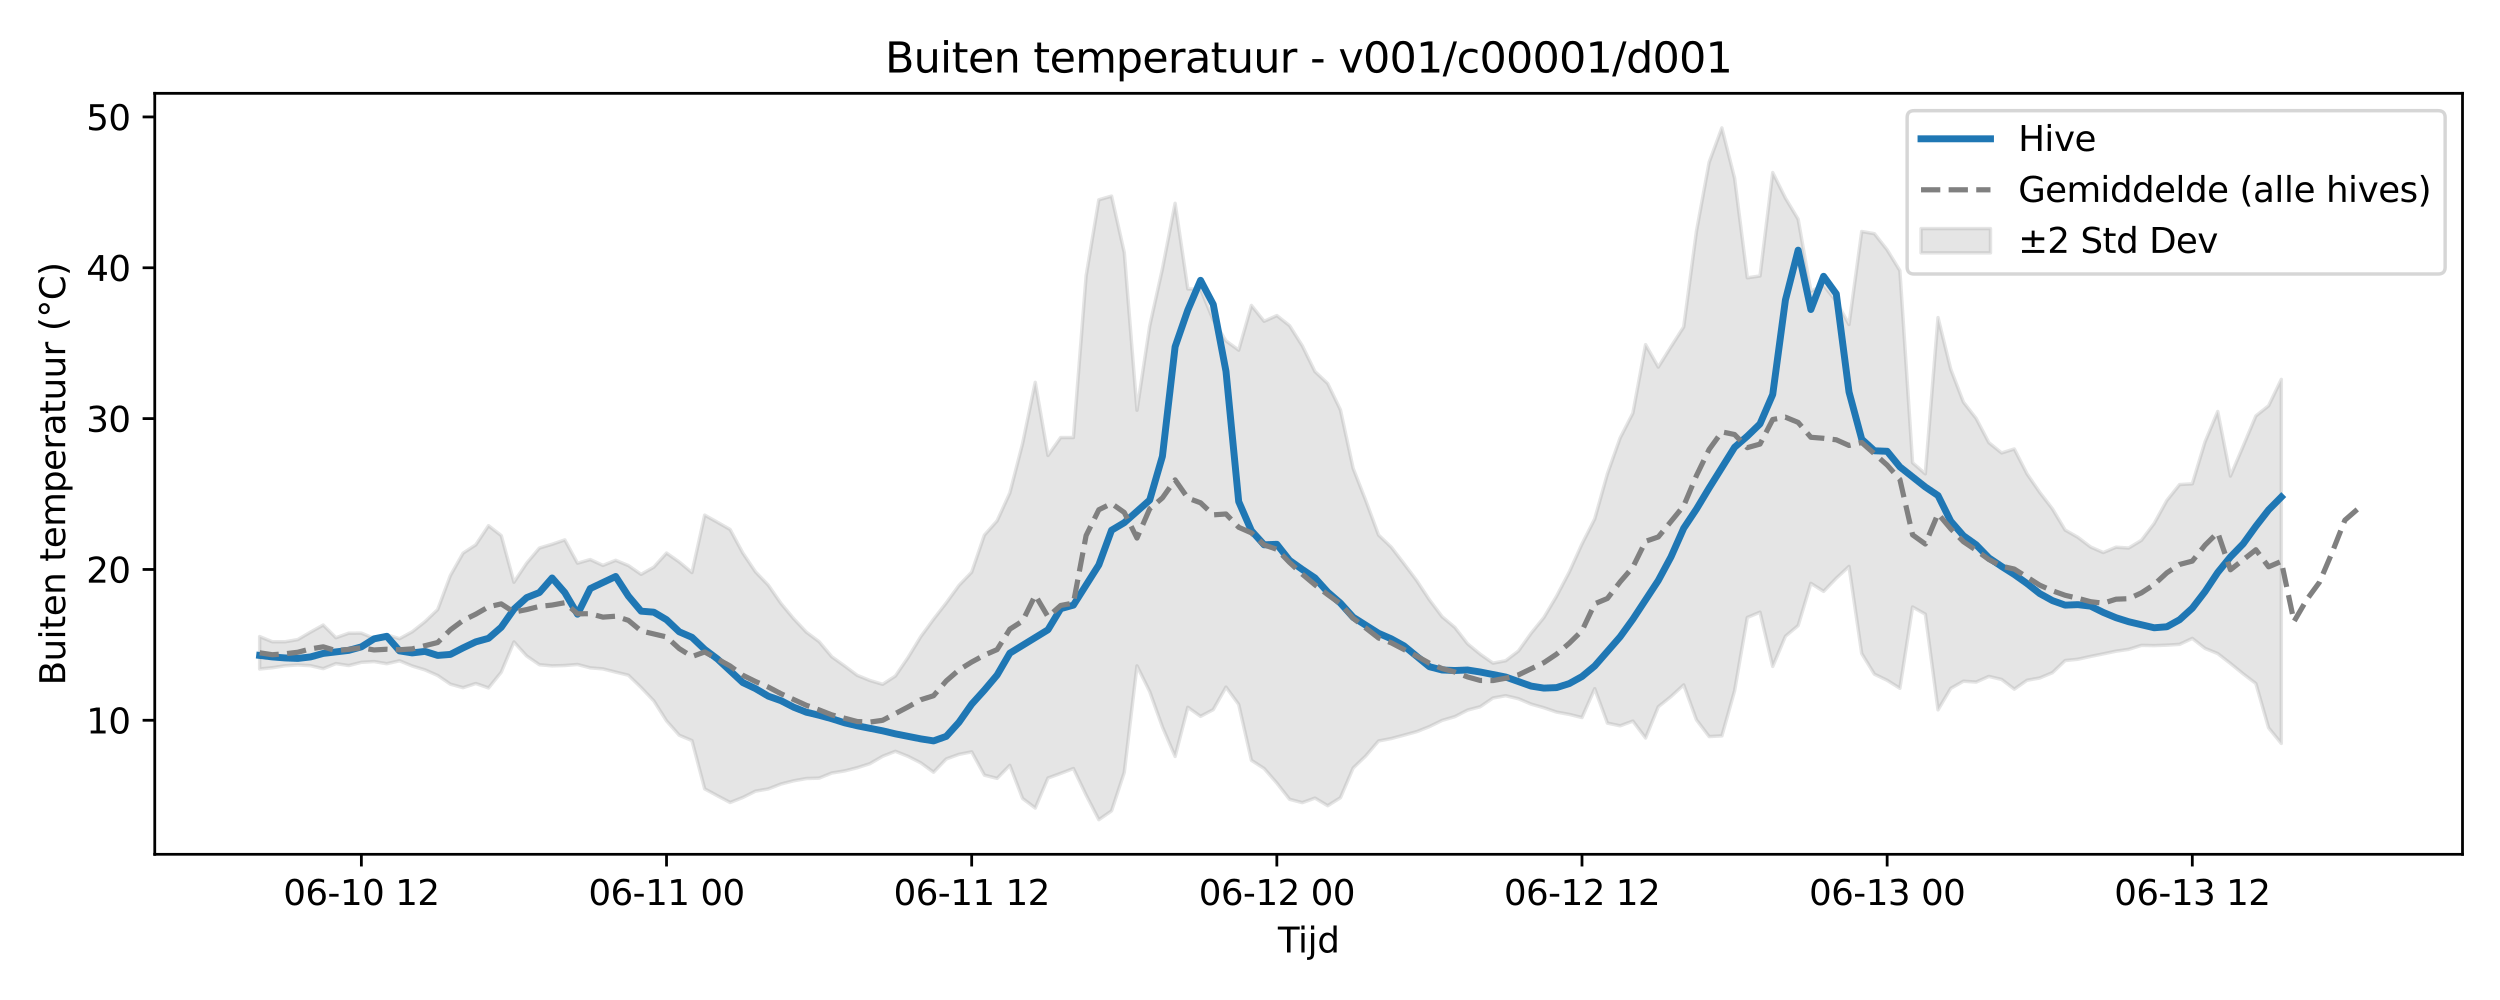 <?xml version="1.0" encoding="utf-8" standalone="no"?>
<!DOCTYPE svg PUBLIC "-//W3C//DTD SVG 1.1//EN"
  "http://www.w3.org/Graphics/SVG/1.1/DTD/svg11.dtd">
<svg xmlns:xlink="http://www.w3.org/1999/xlink" width="720pt" height="288pt" viewBox="0 0 720 288" xmlns="http://www.w3.org/2000/svg" version="1.1">
 <defs>
  <style type="text/css">*{stroke-linejoin: round; stroke-linecap: butt}</style>
 </defs>
 <g id="figure_1">
  <g id="patch_1">
   <path d="M 0 288 
L 720 288 
L 720 0 
L 0 0 
z
" style="fill: #ffffff"/>
  </g>
  <g id="axes_1">
   <g id="patch_2">
    <path d="M 44.57 246.04 
L 709.2 246.04 
L 709.2 26.88 
L 44.57 26.88 
z
" style="fill: #ffffff"/>
   </g>
   <g id="FillBetweenPolyCollection_1">
    <defs>
     <path id="m060ffa153e" d="M 74.78 -104.672 
L 74.78 -95.328 
L 78.442 -95.696 
L 82.104 -96.257 
L 85.766 -96.495 
L 89.428 -96.282 
L 93.09 -95.427 
L 96.752 -96.892 
L 100.414 -96.316 
L 104.075 -97.25 
L 107.737 -97.47 
L 111.399 -96.853 
L 115.061 -97.694 
L 118.723 -96.187 
L 122.385 -95.072 
L 126.047 -93.462 
L 129.709 -90.958 
L 133.37 -89.949 
L 137.032 -91.154 
L 140.694 -89.869 
L 144.356 -94.401 
L 148.018 -103.109 
L 151.68 -99.07 
L 155.342 -96.556 
L 159.004 -96.231 
L 162.665 -96.331 
L 166.327 -96.628 
L 169.989 -95.661 
L 173.651 -95.36 
L 177.313 -94.433 
L 180.975 -93.543 
L 184.637 -89.996 
L 188.299 -86.143 
L 191.96 -80.385 
L 195.622 -76.254 
L 199.284 -74.71 
L 202.946 -60.814 
L 206.608 -58.823 
L 210.27 -56.883 
L 213.932 -58.323 
L 217.594 -60.149 
L 221.255 -60.784 
L 224.917 -62.199 
L 228.579 -63.129 
L 232.241 -63.784 
L 235.903 -63.898 
L 239.565 -65.375 
L 243.227 -65.968 
L 246.888 -66.894 
L 250.55 -68.068 
L 254.212 -70.197 
L 257.874 -71.622 
L 261.536 -70.164 
L 265.198 -68.289 
L 268.86 -65.602 
L 272.522 -69.421 
L 276.183 -70.739 
L 279.845 -71.454 
L 283.507 -64.761 
L 287.169 -63.829 
L 290.831 -67.584 
L 294.493 -58.056 
L 298.155 -55.281 
L 301.817 -63.93 
L 305.478 -65.26 
L 309.14 -66.664 
L 312.802 -59.013 
L 316.464 -51.922 
L 320.126 -54.465 
L 323.788 -65.541 
L 327.45 -96.231 
L 331.112 -88.839 
L 334.773 -78.641 
L 338.435 -70.14 
L 342.097 -84.299 
L 345.759 -81.687 
L 349.421 -83.626 
L 353.083 -90.113 
L 356.745 -85.124 
L 360.407 -69.029 
L 364.068 -66.674 
L 367.73 -62.468 
L 371.392 -57.801 
L 375.054 -56.84 
L 378.716 -58.148 
L 382.378 -55.948 
L 386.04 -58.261 
L 389.702 -66.792 
L 393.363 -70.307 
L 397.025 -74.598 
L 400.687 -75.301 
L 404.349 -76.281 
L 408.011 -77.283 
L 411.673 -78.736 
L 415.335 -80.523 
L 418.997 -81.604 
L 422.658 -83.49 
L 426.32 -84.466 
L 429.982 -86.978 
L 433.644 -87.63 
L 437.306 -86.762 
L 440.968 -85.209 
L 444.63 -84.173 
L 448.292 -82.922 
L 451.953 -82.252 
L 455.615 -81.344 
L 459.277 -89.662 
L 462.939 -79.734 
L 466.601 -78.971 
L 470.263 -80.323 
L 473.925 -75.457 
L 477.587 -84.444 
L 481.248 -87.386 
L 484.91 -90.751 
L 488.572 -80.699 
L 492.234 -75.867 
L 495.896 -76.07 
L 499.558 -89.037 
L 503.22 -110.158 
L 506.882 -111.689 
L 510.543 -96.06 
L 514.205 -104.755 
L 517.867 -107.838 
L 521.529 -119.995 
L 525.191 -117.679 
L 528.853 -121.475 
L 532.515 -124.874 
L 536.176 -99.775 
L 539.838 -93.83 
L 543.5 -92.074 
L 547.162 -89.767 
L 550.824 -113.19 
L 554.486 -111.124 
L 558.148 -83.559 
L 561.81 -89.739 
L 565.471 -91.808 
L 569.133 -91.563 
L 572.795 -93.19 
L 576.457 -92.32 
L 580.119 -89.521 
L 583.781 -92.086 
L 587.443 -92.736 
L 591.105 -94.273 
L 594.766 -97.763 
L 598.428 -98.133 
L 602.09 -98.949 
L 605.752 -99.689 
L 609.414 -100.456 
L 613.076 -100.99 
L 616.738 -102.134 
L 620.4 -102.064 
L 624.061 -102.194 
L 627.723 -102.427 
L 631.385 -104.141 
L 635.047 -101.266 
L 638.709 -99.769 
L 642.371 -96.916 
L 646.033 -93.936 
L 649.695 -91.131 
L 653.356 -78.378 
L 657.018 -73.893 
L 657.018 -178.741 
L 657.018 -178.741 
L 653.356 -171.144 
L 649.695 -168.213 
L 646.033 -159.52 
L 642.371 -150.892 
L 638.709 -169.494 
L 635.047 -160.733 
L 631.385 -148.663 
L 627.723 -148.449 
L 624.061 -143.883 
L 620.4 -137.249 
L 616.738 -132.4 
L 613.076 -130.172 
L 609.414 -130.41 
L 605.752 -128.867 
L 602.09 -130.476 
L 598.428 -133.257 
L 594.766 -135.344 
L 591.105 -141.441 
L 587.443 -146.205 
L 583.781 -151.529 
L 580.119 -158.697 
L 576.457 -157.563 
L 572.795 -160.521 
L 569.133 -167.484 
L 565.471 -172.184 
L 561.81 -181.679 
L 558.148 -196.539 
L 554.486 -151.531 
L 550.824 -154.736 
L 547.162 -210.073 
L 543.5 -216.041 
L 539.838 -220.697 
L 536.176 -221.33 
L 532.515 -194.535 
L 528.853 -201.202 
L 525.191 -205.867 
L 521.529 -204.131 
L 517.867 -224.852 
L 514.205 -230.954 
L 510.543 -238.305 
L 506.882 -208.527 
L 503.22 -207.989 
L 499.558 -236.681 
L 495.896 -251.158 
L 492.234 -241.267 
L 488.572 -221.334 
L 484.91 -193.864 
L 481.248 -188.148 
L 477.587 -182.278 
L 473.925 -188.741 
L 470.263 -169.002 
L 466.601 -161.872 
L 462.939 -151.553 
L 459.277 -138.549 
L 455.615 -131.346 
L 451.953 -123.26 
L 448.292 -116.301 
L 444.63 -110.148 
L 440.968 -105.636 
L 437.306 -100.504 
L 433.644 -97.713 
L 429.982 -97.02 
L 426.32 -99.581 
L 422.658 -102.598 
L 418.997 -107.318 
L 415.335 -110.385 
L 411.673 -115.254 
L 408.011 -120.803 
L 404.349 -125.673 
L 400.687 -130.417 
L 397.025 -133.913 
L 393.363 -143.789 
L 389.702 -153.117 
L 386.04 -169.975 
L 382.378 -177.549 
L 378.716 -180.979 
L 375.054 -188.43 
L 371.392 -194.213 
L 367.73 -197.118 
L 364.068 -195.476 
L 360.407 -200.031 
L 356.745 -187.162 
L 353.083 -189.827 
L 349.421 -195.818 
L 345.759 -204.708 
L 342.097 -204.785 
L 338.435 -229.442 
L 334.773 -210.567 
L 331.112 -194.1 
L 327.45 -169.846 
L 323.788 -215.282 
L 320.126 -231.523 
L 316.464 -230.459 
L 312.802 -208.537 
L 309.14 -161.991 
L 305.478 -161.986 
L 301.817 -156.824 
L 298.155 -177.892 
L 294.493 -160.212 
L 290.831 -146.026 
L 287.169 -138.009 
L 283.507 -133.891 
L 279.845 -123.219 
L 276.183 -119.403 
L 272.522 -114.371 
L 268.86 -109.66 
L 265.198 -104.663 
L 261.536 -98.671 
L 257.874 -93.304 
L 254.212 -90.922 
L 250.55 -92.017 
L 246.888 -93.502 
L 243.227 -96.227 
L 239.565 -98.848 
L 235.903 -103.2 
L 232.241 -105.941 
L 228.579 -109.823 
L 224.917 -114.221 
L 221.255 -119.497 
L 217.594 -123.291 
L 213.932 -128.737 
L 210.27 -135.514 
L 206.608 -137.608 
L 202.946 -139.651 
L 199.284 -123.106 
L 195.622 -126.155 
L 191.96 -128.727 
L 188.299 -124.665 
L 184.637 -122.591 
L 180.975 -125.125 
L 177.313 -126.635 
L 173.651 -125.17 
L 169.989 -126.854 
L 166.327 -125.805 
L 162.665 -132.514 
L 159.004 -131.256 
L 155.342 -130.159 
L 151.68 -125.811 
L 148.018 -120.324 
L 144.356 -133.762 
L 140.694 -136.598 
L 137.032 -131.093 
L 133.37 -128.699 
L 129.709 -122.249 
L 126.047 -112.45 
L 122.385 -108.951 
L 118.723 -106.056 
L 115.061 -104.054 
L 111.399 -105.184 
L 107.737 -104.153 
L 104.075 -105.655 
L 100.414 -105.638 
L 96.752 -104.338 
L 93.09 -107.996 
L 89.428 -105.962 
L 85.766 -103.804 
L 82.104 -103.173 
L 78.442 -103.175 
L 74.78 -104.672 
z
" style="stroke: #808080; stroke-opacity: 0.2"/>
    </defs>
    <g clip-path="url(#p8c6de19ea1)">
     <use xlink:href="#m060ffa153e" x="0" y="288" style="fill: #808080; fill-opacity: 0.2; stroke: #808080; stroke-opacity: 0.2"/>
    </g>
   </g>
   <g id="matplotlib.axis_1">
    <g id="xtick_1">
     <g id="line2d_1">
      <defs>
       <path id="m9ddf16965b" d="M 0 0 
L 0 3.5 
" style="stroke: #000000; stroke-width: 0.8"/>
      </defs>
      <g>
       <use xlink:href="#m9ddf16965b" x="104.075" y="246.04" style="stroke: #000000; stroke-width: 0.8"/>
      </g>
     </g>
     <g id="text_1">
      <!-- 06-10 12 -->
      <g transform="translate(81.595 260.638) scale(0.1 -0.1)">
       <defs>
        <path id="DejaVuSans-30" d="M 2034 4250 
Q 1547 4250 1301 3770 
Q 1056 3291 1056 2328 
Q 1056 1369 1301 889 
Q 1547 409 2034 409 
Q 2525 409 2770 889 
Q 3016 1369 3016 2328 
Q 3016 3291 2770 3770 
Q 2525 4250 2034 4250 
z
M 2034 4750 
Q 2819 4750 3233 4129 
Q 3647 3509 3647 2328 
Q 3647 1150 3233 529 
Q 2819 -91 2034 -91 
Q 1250 -91 836 529 
Q 422 1150 422 2328 
Q 422 3509 836 4129 
Q 1250 4750 2034 4750 
z
" transform="scale(0.016)"/>
        <path id="DejaVuSans-36" d="M 2113 2584 
Q 1688 2584 1439 2293 
Q 1191 2003 1191 1497 
Q 1191 994 1439 701 
Q 1688 409 2113 409 
Q 2538 409 2786 701 
Q 3034 994 3034 1497 
Q 3034 2003 2786 2293 
Q 2538 2584 2113 2584 
z
M 3366 4563 
L 3366 3988 
Q 3128 4100 2886 4159 
Q 2644 4219 2406 4219 
Q 1781 4219 1451 3797 
Q 1122 3375 1075 2522 
Q 1259 2794 1537 2939 
Q 1816 3084 2150 3084 
Q 2853 3084 3261 2657 
Q 3669 2231 3669 1497 
Q 3669 778 3244 343 
Q 2819 -91 2113 -91 
Q 1303 -91 875 529 
Q 447 1150 447 2328 
Q 447 3434 972 4092 
Q 1497 4750 2381 4750 
Q 2619 4750 2861 4703 
Q 3103 4656 3366 4563 
z
" transform="scale(0.016)"/>
        <path id="DejaVuSans-2d" d="M 313 2009 
L 1997 2009 
L 1997 1497 
L 313 1497 
L 313 2009 
z
" transform="scale(0.016)"/>
        <path id="DejaVuSans-31" d="M 794 531 
L 1825 531 
L 1825 4091 
L 703 3866 
L 703 4441 
L 1819 4666 
L 2450 4666 
L 2450 531 
L 3481 531 
L 3481 0 
L 794 0 
L 794 531 
z
" transform="scale(0.016)"/>
        <path id="DejaVuSans-20" transform="scale(0.016)"/>
        <path id="DejaVuSans-32" d="M 1228 531 
L 3431 531 
L 3431 0 
L 469 0 
L 469 531 
Q 828 903 1448 1529 
Q 2069 2156 2228 2338 
Q 2531 2678 2651 2914 
Q 2772 3150 2772 3378 
Q 2772 3750 2511 3984 
Q 2250 4219 1831 4219 
Q 1534 4219 1204 4116 
Q 875 4013 500 3803 
L 500 4441 
Q 881 4594 1212 4672 
Q 1544 4750 1819 4750 
Q 2544 4750 2975 4387 
Q 3406 4025 3406 3419 
Q 3406 3131 3298 2873 
Q 3191 2616 2906 2266 
Q 2828 2175 2409 1742 
Q 1991 1309 1228 531 
z
" transform="scale(0.016)"/>
       </defs>
       <use xlink:href="#DejaVuSans-30"/>
       <use xlink:href="#DejaVuSans-36" transform="translate(63.623 0)"/>
       <use xlink:href="#DejaVuSans-2d" transform="translate(127.246 0)"/>
       <use xlink:href="#DejaVuSans-31" transform="translate(163.33 0)"/>
       <use xlink:href="#DejaVuSans-30" transform="translate(226.953 0)"/>
       <use xlink:href="#DejaVuSans-20" transform="translate(290.576 0)"/>
       <use xlink:href="#DejaVuSans-31" transform="translate(322.363 0)"/>
       <use xlink:href="#DejaVuSans-32" transform="translate(385.986 0)"/>
      </g>
     </g>
    </g>
    <g id="xtick_2">
     <g id="line2d_2">
      <g>
       <use xlink:href="#m9ddf16965b" x="191.96" y="246.04" style="stroke: #000000; stroke-width: 0.8"/>
      </g>
     </g>
     <g id="text_2">
      <!-- 06-11 00 -->
      <g transform="translate(169.48 260.638) scale(0.1 -0.1)">
       <use xlink:href="#DejaVuSans-30"/>
       <use xlink:href="#DejaVuSans-36" transform="translate(63.623 0)"/>
       <use xlink:href="#DejaVuSans-2d" transform="translate(127.246 0)"/>
       <use xlink:href="#DejaVuSans-31" transform="translate(163.33 0)"/>
       <use xlink:href="#DejaVuSans-31" transform="translate(226.953 0)"/>
       <use xlink:href="#DejaVuSans-20" transform="translate(290.576 0)"/>
       <use xlink:href="#DejaVuSans-30" transform="translate(322.363 0)"/>
       <use xlink:href="#DejaVuSans-30" transform="translate(385.986 0)"/>
      </g>
     </g>
    </g>
    <g id="xtick_3">
     <g id="line2d_3">
      <g>
       <use xlink:href="#m9ddf16965b" x="279.845" y="246.04" style="stroke: #000000; stroke-width: 0.8"/>
      </g>
     </g>
     <g id="text_3">
      <!-- 06-11 12 -->
      <g transform="translate(257.365 260.638) scale(0.1 -0.1)">
       <use xlink:href="#DejaVuSans-30"/>
       <use xlink:href="#DejaVuSans-36" transform="translate(63.623 0)"/>
       <use xlink:href="#DejaVuSans-2d" transform="translate(127.246 0)"/>
       <use xlink:href="#DejaVuSans-31" transform="translate(163.33 0)"/>
       <use xlink:href="#DejaVuSans-31" transform="translate(226.953 0)"/>
       <use xlink:href="#DejaVuSans-20" transform="translate(290.576 0)"/>
       <use xlink:href="#DejaVuSans-31" transform="translate(322.363 0)"/>
       <use xlink:href="#DejaVuSans-32" transform="translate(385.986 0)"/>
      </g>
     </g>
    </g>
    <g id="xtick_4">
     <g id="line2d_4">
      <g>
       <use xlink:href="#m9ddf16965b" x="367.73" y="246.04" style="stroke: #000000; stroke-width: 0.8"/>
      </g>
     </g>
     <g id="text_4">
      <!-- 06-12 00 -->
      <g transform="translate(345.25 260.638) scale(0.1 -0.1)">
       <use xlink:href="#DejaVuSans-30"/>
       <use xlink:href="#DejaVuSans-36" transform="translate(63.623 0)"/>
       <use xlink:href="#DejaVuSans-2d" transform="translate(127.246 0)"/>
       <use xlink:href="#DejaVuSans-31" transform="translate(163.33 0)"/>
       <use xlink:href="#DejaVuSans-32" transform="translate(226.953 0)"/>
       <use xlink:href="#DejaVuSans-20" transform="translate(290.576 0)"/>
       <use xlink:href="#DejaVuSans-30" transform="translate(322.363 0)"/>
       <use xlink:href="#DejaVuSans-30" transform="translate(385.986 0)"/>
      </g>
     </g>
    </g>
    <g id="xtick_5">
     <g id="line2d_5">
      <g>
       <use xlink:href="#m9ddf16965b" x="455.615" y="246.04" style="stroke: #000000; stroke-width: 0.8"/>
      </g>
     </g>
     <g id="text_5">
      <!-- 06-12 12 -->
      <g transform="translate(433.135 260.638) scale(0.1 -0.1)">
       <use xlink:href="#DejaVuSans-30"/>
       <use xlink:href="#DejaVuSans-36" transform="translate(63.623 0)"/>
       <use xlink:href="#DejaVuSans-2d" transform="translate(127.246 0)"/>
       <use xlink:href="#DejaVuSans-31" transform="translate(163.33 0)"/>
       <use xlink:href="#DejaVuSans-32" transform="translate(226.953 0)"/>
       <use xlink:href="#DejaVuSans-20" transform="translate(290.576 0)"/>
       <use xlink:href="#DejaVuSans-31" transform="translate(322.363 0)"/>
       <use xlink:href="#DejaVuSans-32" transform="translate(385.986 0)"/>
      </g>
     </g>
    </g>
    <g id="xtick_6">
     <g id="line2d_6">
      <g>
       <use xlink:href="#m9ddf16965b" x="543.5" y="246.04" style="stroke: #000000; stroke-width: 0.8"/>
      </g>
     </g>
     <g id="text_6">
      <!-- 06-13 00 -->
      <g transform="translate(521.02 260.638) scale(0.1 -0.1)">
       <defs>
        <path id="DejaVuSans-33" d="M 2597 2516 
Q 3050 2419 3304 2112 
Q 3559 1806 3559 1356 
Q 3559 666 3084 287 
Q 2609 -91 1734 -91 
Q 1441 -91 1130 -33 
Q 819 25 488 141 
L 488 750 
Q 750 597 1062 519 
Q 1375 441 1716 441 
Q 2309 441 2620 675 
Q 2931 909 2931 1356 
Q 2931 1769 2642 2001 
Q 2353 2234 1838 2234 
L 1294 2234 
L 1294 2753 
L 1863 2753 
Q 2328 2753 2575 2939 
Q 2822 3125 2822 3475 
Q 2822 3834 2567 4026 
Q 2313 4219 1838 4219 
Q 1578 4219 1281 4162 
Q 984 4106 628 3988 
L 628 4550 
Q 988 4650 1302 4700 
Q 1616 4750 1894 4750 
Q 2613 4750 3031 4423 
Q 3450 4097 3450 3541 
Q 3450 3153 3228 2886 
Q 3006 2619 2597 2516 
z
" transform="scale(0.016)"/>
       </defs>
       <use xlink:href="#DejaVuSans-30"/>
       <use xlink:href="#DejaVuSans-36" transform="translate(63.623 0)"/>
       <use xlink:href="#DejaVuSans-2d" transform="translate(127.246 0)"/>
       <use xlink:href="#DejaVuSans-31" transform="translate(163.33 0)"/>
       <use xlink:href="#DejaVuSans-33" transform="translate(226.953 0)"/>
       <use xlink:href="#DejaVuSans-20" transform="translate(290.576 0)"/>
       <use xlink:href="#DejaVuSans-30" transform="translate(322.363 0)"/>
       <use xlink:href="#DejaVuSans-30" transform="translate(385.986 0)"/>
      </g>
     </g>
    </g>
    <g id="xtick_7">
     <g id="line2d_7">
      <g>
       <use xlink:href="#m9ddf16965b" x="631.385" y="246.04" style="stroke: #000000; stroke-width: 0.8"/>
      </g>
     </g>
     <g id="text_7">
      <!-- 06-13 12 -->
      <g transform="translate(608.905 260.638) scale(0.1 -0.1)">
       <use xlink:href="#DejaVuSans-30"/>
       <use xlink:href="#DejaVuSans-36" transform="translate(63.623 0)"/>
       <use xlink:href="#DejaVuSans-2d" transform="translate(127.246 0)"/>
       <use xlink:href="#DejaVuSans-31" transform="translate(163.33 0)"/>
       <use xlink:href="#DejaVuSans-33" transform="translate(226.953 0)"/>
       <use xlink:href="#DejaVuSans-20" transform="translate(290.576 0)"/>
       <use xlink:href="#DejaVuSans-31" transform="translate(322.363 0)"/>
       <use xlink:href="#DejaVuSans-32" transform="translate(385.986 0)"/>
      </g>
     </g>
    </g>
    <g id="text_8">
     <!-- Tijd -->
     <g transform="translate(368.035 274.317) scale(0.1 -0.1)">
      <defs>
       <path id="DejaVuSans-54" d="M -19 4666 
L 3928 4666 
L 3928 4134 
L 2272 4134 
L 2272 0 
L 1638 0 
L 1638 4134 
L -19 4134 
L -19 4666 
z
" transform="scale(0.016)"/>
       <path id="DejaVuSans-69" d="M 603 3500 
L 1178 3500 
L 1178 0 
L 603 0 
L 603 3500 
z
M 603 4863 
L 1178 4863 
L 1178 4134 
L 603 4134 
L 603 4863 
z
" transform="scale(0.016)"/>
       <path id="DejaVuSans-6a" d="M 603 3500 
L 1178 3500 
L 1178 -63 
Q 1178 -731 923 -1031 
Q 669 -1331 103 -1331 
L -116 -1331 
L -116 -844 
L 38 -844 
Q 366 -844 484 -692 
Q 603 -541 603 -63 
L 603 3500 
z
M 603 4863 
L 1178 4863 
L 1178 4134 
L 603 4134 
L 603 4863 
z
" transform="scale(0.016)"/>
       <path id="DejaVuSans-64" d="M 2906 2969 
L 2906 4863 
L 3481 4863 
L 3481 0 
L 2906 0 
L 2906 525 
Q 2725 213 2448 61 
Q 2172 -91 1784 -91 
Q 1150 -91 751 415 
Q 353 922 353 1747 
Q 353 2572 751 3078 
Q 1150 3584 1784 3584 
Q 2172 3584 2448 3432 
Q 2725 3281 2906 2969 
z
M 947 1747 
Q 947 1113 1208 752 
Q 1469 391 1925 391 
Q 2381 391 2643 752 
Q 2906 1113 2906 1747 
Q 2906 2381 2643 2742 
Q 2381 3103 1925 3103 
Q 1469 3103 1208 2742 
Q 947 2381 947 1747 
z
" transform="scale(0.016)"/>
      </defs>
      <use xlink:href="#DejaVuSans-54"/>
      <use xlink:href="#DejaVuSans-69" transform="translate(57.959 0)"/>
      <use xlink:href="#DejaVuSans-6a" transform="translate(85.742 0)"/>
      <use xlink:href="#DejaVuSans-64" transform="translate(113.525 0)"/>
     </g>
    </g>
   </g>
   <g id="matplotlib.axis_2">
    <g id="ytick_1">
     <g id="line2d_8">
      <defs>
       <path id="m8ca29394c8" d="M 0 0 
L -3.5 0 
" style="stroke: #000000; stroke-width: 0.8"/>
      </defs>
      <g>
       <use xlink:href="#m8ca29394c8" x="44.57" y="207.44" style="stroke: #000000; stroke-width: 0.8"/>
      </g>
     </g>
     <g id="text_9">
      <!-- 10 -->
      <g transform="translate(24.845 211.239) scale(0.1 -0.1)">
       <use xlink:href="#DejaVuSans-31"/>
       <use xlink:href="#DejaVuSans-30" transform="translate(63.623 0)"/>
      </g>
     </g>
    </g>
    <g id="ytick_2">
     <g id="line2d_9">
      <g>
       <use xlink:href="#m8ca29394c8" x="44.57" y="164" style="stroke: #000000; stroke-width: 0.8"/>
      </g>
     </g>
     <g id="text_10">
      <!-- 20 -->
      <g transform="translate(24.845 167.799) scale(0.1 -0.1)">
       <use xlink:href="#DejaVuSans-32"/>
       <use xlink:href="#DejaVuSans-30" transform="translate(63.623 0)"/>
      </g>
     </g>
    </g>
    <g id="ytick_3">
     <g id="line2d_10">
      <g>
       <use xlink:href="#m8ca29394c8" x="44.57" y="120.559" style="stroke: #000000; stroke-width: 0.8"/>
      </g>
     </g>
     <g id="text_11">
      <!-- 30 -->
      <g transform="translate(24.845 124.358) scale(0.1 -0.1)">
       <use xlink:href="#DejaVuSans-33"/>
       <use xlink:href="#DejaVuSans-30" transform="translate(63.623 0)"/>
      </g>
     </g>
    </g>
    <g id="ytick_4">
     <g id="line2d_11">
      <g>
       <use xlink:href="#m8ca29394c8" x="44.57" y="77.118" style="stroke: #000000; stroke-width: 0.8"/>
      </g>
     </g>
     <g id="text_12">
      <!-- 40 -->
      <g transform="translate(24.845 80.917) scale(0.1 -0.1)">
       <defs>
        <path id="DejaVuSans-34" d="M 2419 4116 
L 825 1625 
L 2419 1625 
L 2419 4116 
z
M 2253 4666 
L 3047 4666 
L 3047 1625 
L 3713 1625 
L 3713 1100 
L 3047 1100 
L 3047 0 
L 2419 0 
L 2419 1100 
L 313 1100 
L 313 1709 
L 2253 4666 
z
" transform="scale(0.016)"/>
       </defs>
       <use xlink:href="#DejaVuSans-34"/>
       <use xlink:href="#DejaVuSans-30" transform="translate(63.623 0)"/>
      </g>
     </g>
    </g>
    <g id="ytick_5">
     <g id="line2d_12">
      <g>
       <use xlink:href="#m8ca29394c8" x="44.57" y="33.678" style="stroke: #000000; stroke-width: 0.8"/>
      </g>
     </g>
     <g id="text_13">
      <!-- 50 -->
      <g transform="translate(24.845 37.477) scale(0.1 -0.1)">
       <defs>
        <path id="DejaVuSans-35" d="M 691 4666 
L 3169 4666 
L 3169 4134 
L 1269 4134 
L 1269 2991 
Q 1406 3038 1543 3061 
Q 1681 3084 1819 3084 
Q 2600 3084 3056 2656 
Q 3513 2228 3513 1497 
Q 3513 744 3044 326 
Q 2575 -91 1722 -91 
Q 1428 -91 1123 -41 
Q 819 9 494 109 
L 494 744 
Q 775 591 1075 516 
Q 1375 441 1709 441 
Q 2250 441 2565 725 
Q 2881 1009 2881 1497 
Q 2881 1984 2565 2268 
Q 2250 2553 1709 2553 
Q 1456 2553 1204 2497 
Q 953 2441 691 2322 
L 691 4666 
z
" transform="scale(0.016)"/>
       </defs>
       <use xlink:href="#DejaVuSans-35"/>
       <use xlink:href="#DejaVuSans-30" transform="translate(63.623 0)"/>
      </g>
     </g>
    </g>
    <g id="text_14">
     <!-- Buiten temperatuur (°C) -->
     <g transform="translate(18.765 197.355) rotate(-90) scale(0.1 -0.1)">
      <defs>
       <path id="DejaVuSans-42" d="M 1259 2228 
L 1259 519 
L 2272 519 
Q 2781 519 3026 730 
Q 3272 941 3272 1375 
Q 3272 1813 3026 2020 
Q 2781 2228 2272 2228 
L 1259 2228 
z
M 1259 4147 
L 1259 2741 
L 2194 2741 
Q 2656 2741 2882 2914 
Q 3109 3088 3109 3444 
Q 3109 3797 2882 3972 
Q 2656 4147 2194 4147 
L 1259 4147 
z
M 628 4666 
L 2241 4666 
Q 2963 4666 3353 4366 
Q 3744 4066 3744 3513 
Q 3744 3084 3544 2831 
Q 3344 2578 2956 2516 
Q 3422 2416 3680 2098 
Q 3938 1781 3938 1306 
Q 3938 681 3513 340 
Q 3088 0 2303 0 
L 628 0 
L 628 4666 
z
" transform="scale(0.016)"/>
       <path id="DejaVuSans-75" d="M 544 1381 
L 544 3500 
L 1119 3500 
L 1119 1403 
Q 1119 906 1312 657 
Q 1506 409 1894 409 
Q 2359 409 2629 706 
Q 2900 1003 2900 1516 
L 2900 3500 
L 3475 3500 
L 3475 0 
L 2900 0 
L 2900 538 
Q 2691 219 2414 64 
Q 2138 -91 1772 -91 
Q 1169 -91 856 284 
Q 544 659 544 1381 
z
M 1991 3584 
L 1991 3584 
z
" transform="scale(0.016)"/>
       <path id="DejaVuSans-74" d="M 1172 4494 
L 1172 3500 
L 2356 3500 
L 2356 3053 
L 1172 3053 
L 1172 1153 
Q 1172 725 1289 603 
Q 1406 481 1766 481 
L 2356 481 
L 2356 0 
L 1766 0 
Q 1100 0 847 248 
Q 594 497 594 1153 
L 594 3053 
L 172 3053 
L 172 3500 
L 594 3500 
L 594 4494 
L 1172 4494 
z
" transform="scale(0.016)"/>
       <path id="DejaVuSans-65" d="M 3597 1894 
L 3597 1613 
L 953 1613 
Q 991 1019 1311 708 
Q 1631 397 2203 397 
Q 2534 397 2845 478 
Q 3156 559 3463 722 
L 3463 178 
Q 3153 47 2828 -22 
Q 2503 -91 2169 -91 
Q 1331 -91 842 396 
Q 353 884 353 1716 
Q 353 2575 817 3079 
Q 1281 3584 2069 3584 
Q 2775 3584 3186 3129 
Q 3597 2675 3597 1894 
z
M 3022 2063 
Q 3016 2534 2758 2815 
Q 2500 3097 2075 3097 
Q 1594 3097 1305 2825 
Q 1016 2553 972 2059 
L 3022 2063 
z
" transform="scale(0.016)"/>
       <path id="DejaVuSans-6e" d="M 3513 2113 
L 3513 0 
L 2938 0 
L 2938 2094 
Q 2938 2591 2744 2837 
Q 2550 3084 2163 3084 
Q 1697 3084 1428 2787 
Q 1159 2491 1159 1978 
L 1159 0 
L 581 0 
L 581 3500 
L 1159 3500 
L 1159 2956 
Q 1366 3272 1645 3428 
Q 1925 3584 2291 3584 
Q 2894 3584 3203 3211 
Q 3513 2838 3513 2113 
z
" transform="scale(0.016)"/>
       <path id="DejaVuSans-6d" d="M 3328 2828 
Q 3544 3216 3844 3400 
Q 4144 3584 4550 3584 
Q 5097 3584 5394 3201 
Q 5691 2819 5691 2113 
L 5691 0 
L 5113 0 
L 5113 2094 
Q 5113 2597 4934 2840 
Q 4756 3084 4391 3084 
Q 3944 3084 3684 2787 
Q 3425 2491 3425 1978 
L 3425 0 
L 2847 0 
L 2847 2094 
Q 2847 2600 2669 2842 
Q 2491 3084 2119 3084 
Q 1678 3084 1418 2786 
Q 1159 2488 1159 1978 
L 1159 0 
L 581 0 
L 581 3500 
L 1159 3500 
L 1159 2956 
Q 1356 3278 1631 3431 
Q 1906 3584 2284 3584 
Q 2666 3584 2933 3390 
Q 3200 3197 3328 2828 
z
" transform="scale(0.016)"/>
       <path id="DejaVuSans-70" d="M 1159 525 
L 1159 -1331 
L 581 -1331 
L 581 3500 
L 1159 3500 
L 1159 2969 
Q 1341 3281 1617 3432 
Q 1894 3584 2278 3584 
Q 2916 3584 3314 3078 
Q 3713 2572 3713 1747 
Q 3713 922 3314 415 
Q 2916 -91 2278 -91 
Q 1894 -91 1617 61 
Q 1341 213 1159 525 
z
M 3116 1747 
Q 3116 2381 2855 2742 
Q 2594 3103 2138 3103 
Q 1681 3103 1420 2742 
Q 1159 2381 1159 1747 
Q 1159 1113 1420 752 
Q 1681 391 2138 391 
Q 2594 391 2855 752 
Q 3116 1113 3116 1747 
z
" transform="scale(0.016)"/>
       <path id="DejaVuSans-72" d="M 2631 2963 
Q 2534 3019 2420 3045 
Q 2306 3072 2169 3072 
Q 1681 3072 1420 2755 
Q 1159 2438 1159 1844 
L 1159 0 
L 581 0 
L 581 3500 
L 1159 3500 
L 1159 2956 
Q 1341 3275 1631 3429 
Q 1922 3584 2338 3584 
Q 2397 3584 2469 3576 
Q 2541 3569 2628 3553 
L 2631 2963 
z
" transform="scale(0.016)"/>
       <path id="DejaVuSans-61" d="M 2194 1759 
Q 1497 1759 1228 1600 
Q 959 1441 959 1056 
Q 959 750 1161 570 
Q 1363 391 1709 391 
Q 2188 391 2477 730 
Q 2766 1069 2766 1631 
L 2766 1759 
L 2194 1759 
z
M 3341 1997 
L 3341 0 
L 2766 0 
L 2766 531 
Q 2569 213 2275 61 
Q 1981 -91 1556 -91 
Q 1019 -91 701 211 
Q 384 513 384 1019 
Q 384 1609 779 1909 
Q 1175 2209 1959 2209 
L 2766 2209 
L 2766 2266 
Q 2766 2663 2505 2880 
Q 2244 3097 1772 3097 
Q 1472 3097 1187 3025 
Q 903 2953 641 2809 
L 641 3341 
Q 956 3463 1253 3523 
Q 1550 3584 1831 3584 
Q 2591 3584 2966 3190 
Q 3341 2797 3341 1997 
z
" transform="scale(0.016)"/>
       <path id="DejaVuSans-28" d="M 1984 4856 
Q 1566 4138 1362 3434 
Q 1159 2731 1159 2009 
Q 1159 1288 1364 580 
Q 1569 -128 1984 -844 
L 1484 -844 
Q 1016 -109 783 600 
Q 550 1309 550 2009 
Q 550 2706 781 3412 
Q 1013 4119 1484 4856 
L 1984 4856 
z
" transform="scale(0.016)"/>
       <path id="DejaVuSans-b0" d="M 1600 4347 
Q 1350 4347 1178 4173 
Q 1006 4000 1006 3750 
Q 1006 3503 1178 3333 
Q 1350 3163 1600 3163 
Q 1850 3163 2022 3333 
Q 2194 3503 2194 3750 
Q 2194 3997 2020 4172 
Q 1847 4347 1600 4347 
z
M 1600 4750 
Q 1800 4750 1984 4673 
Q 2169 4597 2303 4453 
Q 2447 4313 2519 4134 
Q 2591 3956 2591 3750 
Q 2591 3338 2302 3052 
Q 2013 2766 1594 2766 
Q 1172 2766 890 3047 
Q 609 3328 609 3750 
Q 609 4169 896 4459 
Q 1184 4750 1600 4750 
z
" transform="scale(0.016)"/>
       <path id="DejaVuSans-43" d="M 4122 4306 
L 4122 3641 
Q 3803 3938 3442 4084 
Q 3081 4231 2675 4231 
Q 1875 4231 1450 3742 
Q 1025 3253 1025 2328 
Q 1025 1406 1450 917 
Q 1875 428 2675 428 
Q 3081 428 3442 575 
Q 3803 722 4122 1019 
L 4122 359 
Q 3791 134 3420 21 
Q 3050 -91 2638 -91 
Q 1578 -91 968 557 
Q 359 1206 359 2328 
Q 359 3453 968 4101 
Q 1578 4750 2638 4750 
Q 3056 4750 3426 4639 
Q 3797 4528 4122 4306 
z
" transform="scale(0.016)"/>
       <path id="DejaVuSans-29" d="M 513 4856 
L 1013 4856 
Q 1481 4119 1714 3412 
Q 1947 2706 1947 2009 
Q 1947 1309 1714 600 
Q 1481 -109 1013 -844 
L 513 -844 
Q 928 -128 1133 580 
Q 1338 1288 1338 2009 
Q 1338 2731 1133 3434 
Q 928 4138 513 4856 
z
" transform="scale(0.016)"/>
      </defs>
      <use xlink:href="#DejaVuSans-42"/>
      <use xlink:href="#DejaVuSans-75" transform="translate(68.604 0)"/>
      <use xlink:href="#DejaVuSans-69" transform="translate(131.982 0)"/>
      <use xlink:href="#DejaVuSans-74" transform="translate(159.766 0)"/>
      <use xlink:href="#DejaVuSans-65" transform="translate(198.975 0)"/>
      <use xlink:href="#DejaVuSans-6e" transform="translate(260.498 0)"/>
      <use xlink:href="#DejaVuSans-20" transform="translate(323.877 0)"/>
      <use xlink:href="#DejaVuSans-74" transform="translate(355.664 0)"/>
      <use xlink:href="#DejaVuSans-65" transform="translate(394.873 0)"/>
      <use xlink:href="#DejaVuSans-6d" transform="translate(456.396 0)"/>
      <use xlink:href="#DejaVuSans-70" transform="translate(553.809 0)"/>
      <use xlink:href="#DejaVuSans-65" transform="translate(617.285 0)"/>
      <use xlink:href="#DejaVuSans-72" transform="translate(678.809 0)"/>
      <use xlink:href="#DejaVuSans-61" transform="translate(719.922 0)"/>
      <use xlink:href="#DejaVuSans-74" transform="translate(781.201 0)"/>
      <use xlink:href="#DejaVuSans-75" transform="translate(820.41 0)"/>
      <use xlink:href="#DejaVuSans-75" transform="translate(883.789 0)"/>
      <use xlink:href="#DejaVuSans-72" transform="translate(947.168 0)"/>
      <use xlink:href="#DejaVuSans-20" transform="translate(988.281 0)"/>
      <use xlink:href="#DejaVuSans-28" transform="translate(1020.068 0)"/>
      <use xlink:href="#DejaVuSans-b0" transform="translate(1059.082 0)"/>
      <use xlink:href="#DejaVuSans-43" transform="translate(1109.082 0)"/>
      <use xlink:href="#DejaVuSans-29" transform="translate(1178.906 0)"/>
     </g>
    </g>
   </g>
   <g id="line2d_13">
    <path d="M 74.78 188.761 
L 78.442 189.195 
L 82.104 189.485 
L 85.766 189.629 
L 89.428 189.195 
L 93.09 188.181 
L 100.414 187.313 
L 104.075 186.299 
L 107.737 183.982 
L 111.399 183.258 
L 115.061 187.457 
L 118.723 188.037 
L 122.385 187.602 
L 126.047 188.761 
L 129.709 188.471 
L 133.37 186.589 
L 137.032 184.851 
L 140.694 183.837 
L 144.356 180.652 
L 148.018 175.439 
L 151.68 172.108 
L 155.342 170.66 
L 159.004 166.461 
L 162.665 170.66 
L 166.327 176.887 
L 169.989 169.502 
L 177.313 166.027 
L 180.975 171.674 
L 184.637 176.018 
L 188.299 176.308 
L 191.96 178.48 
L 195.622 181.955 
L 199.284 183.548 
L 202.946 187.023 
L 206.608 189.774 
L 213.932 196.58 
L 217.594 198.318 
L 221.255 200.49 
L 224.917 201.793 
L 228.579 203.675 
L 232.241 205.123 
L 235.903 205.992 
L 239.565 207.006 
L 243.227 208.164 
L 246.888 209.033 
L 254.212 210.481 
L 257.874 211.35 
L 265.198 212.798 
L 268.86 213.377 
L 272.522 212.074 
L 276.183 208.019 
L 279.845 202.806 
L 283.507 198.752 
L 287.169 194.408 
L 290.831 188.109 
L 301.817 181.376 
L 305.478 175.294 
L 309.14 174.28 
L 316.464 162.696 
L 320.126 152.705 
L 323.788 150.533 
L 331.112 144.017 
L 334.773 131.419 
L 338.435 99.852 
L 342.097 89.282 
L 345.759 80.738 
L 349.421 87.689 
L 353.083 106.947 
L 356.745 144.451 
L 360.407 152.85 
L 364.068 156.904 
L 367.73 156.759 
L 371.392 161.393 
L 375.054 164 
L 378.716 166.461 
L 382.378 170.516 
L 386.04 173.701 
L 389.702 177.756 
L 397.025 182.389 
L 400.687 183.982 
L 404.349 186.009 
L 411.673 192.019 
L 415.335 192.96 
L 418.997 193.105 
L 422.658 192.96 
L 426.32 193.539 
L 433.644 194.987 
L 440.968 197.594 
L 444.63 198.173 
L 448.292 198.028 
L 451.953 196.87 
L 455.615 194.842 
L 459.277 191.802 
L 466.601 183.403 
L 470.263 178.335 
L 477.587 167.185 
L 481.248 160.379 
L 484.91 152.126 
L 488.572 146.623 
L 492.234 140.542 
L 499.558 128.813 
L 503.22 125.627 
L 506.882 122.079 
L 510.543 113.608 
L 514.205 86.386 
L 517.867 72.05 
L 521.529 89.137 
L 525.191 79.58 
L 528.853 84.648 
L 532.515 112.884 
L 536.176 126.496 
L 539.838 129.826 
L 543.5 129.971 
L 547.162 134.46 
L 554.486 140.252 
L 558.148 142.714 
L 561.81 150.099 
L 565.471 154.298 
L 569.133 156.904 
L 572.795 160.669 
L 576.457 163.131 
L 580.119 165.448 
L 583.781 168.054 
L 587.443 170.95 
L 591.105 172.977 
L 594.766 174.28 
L 598.428 174.136 
L 602.09 174.57 
L 605.752 176.38 
L 609.414 177.901 
L 613.076 179.059 
L 620.4 180.797 
L 624.061 180.507 
L 627.723 178.48 
L 631.385 175.149 
L 635.047 170.371 
L 638.709 164.868 
L 642.371 160.379 
L 646.033 156.615 
L 649.695 151.547 
L 653.356 146.84 
L 657.018 143.148 
L 657.018 143.148 
" clip-path="url(#p8c6de19ea1)" style="fill: none; stroke: #1f77b4; stroke-width: 2; stroke-linecap: square"/>
   </g>
   <g id="line2d_14">
    <path d="M 74.78 188 
L 78.442 188.564 
L 82.104 188.285 
L 85.766 187.85 
L 89.428 186.878 
L 93.09 186.289 
L 96.752 187.385 
L 100.414 187.023 
L 104.075 186.547 
L 107.737 187.189 
L 111.399 186.982 
L 115.061 187.126 
L 118.723 186.878 
L 126.047 185.044 
L 129.709 181.396 
L 133.37 178.676 
L 137.032 176.877 
L 140.694 174.767 
L 144.356 173.918 
L 148.018 176.284 
L 151.68 175.56 
L 155.342 174.642 
L 159.004 174.256 
L 162.665 173.577 
L 166.327 176.783 
L 169.989 176.742 
L 173.651 177.735 
L 177.313 177.466 
L 180.975 178.666 
L 184.637 181.707 
L 191.96 183.444 
L 195.622 186.796 
L 199.284 189.092 
L 202.946 187.768 
L 210.27 191.802 
L 213.932 194.47 
L 217.594 196.28 
L 221.255 197.859 
L 224.917 199.79 
L 232.241 203.137 
L 235.903 204.451 
L 239.565 205.889 
L 246.888 207.802 
L 250.55 207.957 
L 254.212 207.44 
L 261.536 203.582 
L 265.198 201.524 
L 268.86 200.369 
L 272.522 196.104 
L 276.183 192.929 
L 279.845 190.664 
L 283.507 188.674 
L 287.169 187.081 
L 290.831 181.195 
L 294.493 178.866 
L 298.155 171.413 
L 301.817 177.623 
L 305.478 174.377 
L 309.14 173.672 
L 312.802 154.225 
L 316.464 146.809 
L 320.126 145.006 
L 323.788 147.589 
L 327.45 154.961 
L 331.112 146.53 
L 334.773 143.396 
L 338.435 138.209 
L 342.097 143.458 
L 345.759 144.803 
L 349.421 148.278 
L 353.083 148.03 
L 356.745 151.857 
L 360.407 153.47 
L 364.068 156.925 
L 367.73 158.207 
L 371.392 161.993 
L 375.054 165.365 
L 378.716 168.437 
L 382.378 171.252 
L 386.04 173.882 
L 389.702 178.045 
L 397.025 183.744 
L 400.687 185.141 
L 408.011 188.957 
L 411.673 191.005 
L 415.335 192.546 
L 418.997 193.539 
L 422.658 194.956 
L 426.32 195.977 
L 429.982 196.001 
L 433.644 195.328 
L 437.306 194.367 
L 444.63 190.84 
L 448.292 188.388 
L 451.953 185.244 
L 455.615 181.655 
L 459.277 173.894 
L 462.939 172.357 
L 466.601 167.578 
L 470.263 163.338 
L 473.925 155.901 
L 477.587 154.639 
L 484.91 145.692 
L 488.572 136.984 
L 492.234 129.433 
L 495.896 124.386 
L 499.558 125.141 
L 503.22 128.926 
L 506.882 127.892 
L 510.543 120.817 
L 514.205 120.145 
L 517.867 121.655 
L 521.529 125.937 
L 525.191 126.227 
L 528.853 126.661 
L 532.515 128.295 
L 536.176 127.447 
L 543.5 133.943 
L 547.162 138.08 
L 550.824 154.037 
L 554.486 156.673 
L 558.148 147.951 
L 561.81 152.291 
L 565.471 156.004 
L 569.133 158.476 
L 572.795 161.145 
L 576.457 163.058 
L 580.119 163.891 
L 587.443 168.53 
L 591.105 170.143 
L 594.766 171.446 
L 598.428 172.305 
L 602.09 173.288 
L 605.752 173.722 
L 609.414 172.567 
L 613.076 172.419 
L 616.738 170.733 
L 620.4 168.344 
L 624.061 164.961 
L 627.723 162.562 
L 631.385 161.598 
L 635.047 157.001 
L 638.709 153.369 
L 642.371 164.096 
L 649.695 158.328 
L 653.356 163.239 
L 657.018 161.683 
L 660.68 178.987 
L 664.342 172.688 
L 668.004 167.692 
L 671.666 159.076 
L 675.328 149.809 
L 678.99 146.623 
L 678.99 146.623 
" clip-path="url(#p8c6de19ea1)" style="fill: none; stroke-dasharray: 5.55,2.4; stroke-dashoffset: 0; stroke: #808080; stroke-width: 1.5"/>
   </g>
   <g id="patch_3">
    <path d="M 44.57 246.04 
L 44.57 26.88 
" style="fill: none; stroke: #000000; stroke-width: 0.8; stroke-linejoin: miter; stroke-linecap: square"/>
   </g>
   <g id="patch_4">
    <path d="M 709.2 246.04 
L 709.2 26.88 
" style="fill: none; stroke: #000000; stroke-width: 0.8; stroke-linejoin: miter; stroke-linecap: square"/>
   </g>
   <g id="patch_5">
    <path d="M 44.57 246.04 
L 709.2 246.04 
" style="fill: none; stroke: #000000; stroke-width: 0.8; stroke-linejoin: miter; stroke-linecap: square"/>
   </g>
   <g id="patch_6">
    <path d="M 44.57 26.88 
L 709.2 26.88 
" style="fill: none; stroke: #000000; stroke-width: 0.8; stroke-linejoin: miter; stroke-linecap: square"/>
   </g>
   <g id="text_15">
    <!-- Buiten temperatuur - v001/c00001/d001 -->
    <g transform="translate(254.916 20.88) scale(0.12 -0.12)">
     <defs>
      <path id="DejaVuSans-76" d="M 191 3500 
L 800 3500 
L 1894 563 
L 2988 3500 
L 3597 3500 
L 2284 0 
L 1503 0 
L 191 3500 
z
" transform="scale(0.016)"/>
      <path id="DejaVuSans-2f" d="M 1625 4666 
L 2156 4666 
L 531 -594 
L 0 -594 
L 1625 4666 
z
" transform="scale(0.016)"/>
      <path id="DejaVuSans-63" d="M 3122 3366 
L 3122 2828 
Q 2878 2963 2633 3030 
Q 2388 3097 2138 3097 
Q 1578 3097 1268 2742 
Q 959 2388 959 1747 
Q 959 1106 1268 751 
Q 1578 397 2138 397 
Q 2388 397 2633 464 
Q 2878 531 3122 666 
L 3122 134 
Q 2881 22 2623 -34 
Q 2366 -91 2075 -91 
Q 1284 -91 818 406 
Q 353 903 353 1747 
Q 353 2603 823 3093 
Q 1294 3584 2113 3584 
Q 2378 3584 2631 3529 
Q 2884 3475 3122 3366 
z
" transform="scale(0.016)"/>
     </defs>
     <use xlink:href="#DejaVuSans-42"/>
     <use xlink:href="#DejaVuSans-75" transform="translate(68.604 0)"/>
     <use xlink:href="#DejaVuSans-69" transform="translate(131.982 0)"/>
     <use xlink:href="#DejaVuSans-74" transform="translate(159.766 0)"/>
     <use xlink:href="#DejaVuSans-65" transform="translate(198.975 0)"/>
     <use xlink:href="#DejaVuSans-6e" transform="translate(260.498 0)"/>
     <use xlink:href="#DejaVuSans-20" transform="translate(323.877 0)"/>
     <use xlink:href="#DejaVuSans-74" transform="translate(355.664 0)"/>
     <use xlink:href="#DejaVuSans-65" transform="translate(394.873 0)"/>
     <use xlink:href="#DejaVuSans-6d" transform="translate(456.396 0)"/>
     <use xlink:href="#DejaVuSans-70" transform="translate(553.809 0)"/>
     <use xlink:href="#DejaVuSans-65" transform="translate(617.285 0)"/>
     <use xlink:href="#DejaVuSans-72" transform="translate(678.809 0)"/>
     <use xlink:href="#DejaVuSans-61" transform="translate(719.922 0)"/>
     <use xlink:href="#DejaVuSans-74" transform="translate(781.201 0)"/>
     <use xlink:href="#DejaVuSans-75" transform="translate(820.41 0)"/>
     <use xlink:href="#DejaVuSans-75" transform="translate(883.789 0)"/>
     <use xlink:href="#DejaVuSans-72" transform="translate(947.168 0)"/>
     <use xlink:href="#DejaVuSans-20" transform="translate(988.281 0)"/>
     <use xlink:href="#DejaVuSans-2d" transform="translate(1020.068 0)"/>
     <use xlink:href="#DejaVuSans-20" transform="translate(1056.152 0)"/>
     <use xlink:href="#DejaVuSans-76" transform="translate(1087.939 0)"/>
     <use xlink:href="#DejaVuSans-30" transform="translate(1147.119 0)"/>
     <use xlink:href="#DejaVuSans-30" transform="translate(1210.742 0)"/>
     <use xlink:href="#DejaVuSans-31" transform="translate(1274.365 0)"/>
     <use xlink:href="#DejaVuSans-2f" transform="translate(1337.988 0)"/>
     <use xlink:href="#DejaVuSans-63" transform="translate(1371.68 0)"/>
     <use xlink:href="#DejaVuSans-30" transform="translate(1426.66 0)"/>
     <use xlink:href="#DejaVuSans-30" transform="translate(1490.283 0)"/>
     <use xlink:href="#DejaVuSans-30" transform="translate(1553.906 0)"/>
     <use xlink:href="#DejaVuSans-30" transform="translate(1617.529 0)"/>
     <use xlink:href="#DejaVuSans-31" transform="translate(1681.152 0)"/>
     <use xlink:href="#DejaVuSans-2f" transform="translate(1744.775 0)"/>
     <use xlink:href="#DejaVuSans-64" transform="translate(1778.467 0)"/>
     <use xlink:href="#DejaVuSans-30" transform="translate(1841.943 0)"/>
     <use xlink:href="#DejaVuSans-30" transform="translate(1905.566 0)"/>
     <use xlink:href="#DejaVuSans-31" transform="translate(1969.189 0)"/>
    </g>
   </g>
   <g id="legend_1">
    <g id="patch_7">
     <path d="M 551.256 78.914 
L 702.2 78.914 
Q 704.2 78.914 704.2 76.914 
L 704.2 33.88 
Q 704.2 31.88 702.2 31.88 
L 551.256 31.88 
Q 549.256 31.88 549.256 33.88 
L 549.256 76.914 
Q 549.256 78.914 551.256 78.914 
z
" style="fill: #ffffff; opacity: 0.8; stroke: #cccccc; stroke-linejoin: miter"/>
    </g>
    <g id="line2d_15">
     <path d="M 553.256 39.978 
L 563.256 39.978 
L 573.256 39.978 
" style="fill: none; stroke: #1f77b4; stroke-width: 2; stroke-linecap: square"/>
    </g>
    <g id="text_16">
     <!-- Hive -->
     <g transform="translate(581.256 43.478) scale(0.1 -0.1)">
      <defs>
       <path id="DejaVuSans-48" d="M 628 4666 
L 1259 4666 
L 1259 2753 
L 3553 2753 
L 3553 4666 
L 4184 4666 
L 4184 0 
L 3553 0 
L 3553 2222 
L 1259 2222 
L 1259 0 
L 628 0 
L 628 4666 
z
" transform="scale(0.016)"/>
      </defs>
      <use xlink:href="#DejaVuSans-48"/>
      <use xlink:href="#DejaVuSans-69" transform="translate(75.195 0)"/>
      <use xlink:href="#DejaVuSans-76" transform="translate(102.979 0)"/>
      <use xlink:href="#DejaVuSans-65" transform="translate(162.158 0)"/>
     </g>
    </g>
    <g id="line2d_16">
     <path d="M 553.256 54.657 
L 563.256 54.657 
L 573.256 54.657 
" style="fill: none; stroke-dasharray: 5.55,2.4; stroke-dashoffset: 0; stroke: #808080; stroke-width: 1.5"/>
    </g>
    <g id="text_17">
     <!-- Gemiddelde (alle hives) -->
     <g transform="translate(581.256 58.157) scale(0.1 -0.1)">
      <defs>
       <path id="DejaVuSans-47" d="M 3809 666 
L 3809 1919 
L 2778 1919 
L 2778 2438 
L 4434 2438 
L 4434 434 
Q 4069 175 3628 42 
Q 3188 -91 2688 -91 
Q 1594 -91 976 548 
Q 359 1188 359 2328 
Q 359 3472 976 4111 
Q 1594 4750 2688 4750 
Q 3144 4750 3555 4637 
Q 3966 4525 4313 4306 
L 4313 3634 
Q 3963 3931 3569 4081 
Q 3175 4231 2741 4231 
Q 1884 4231 1454 3753 
Q 1025 3275 1025 2328 
Q 1025 1384 1454 906 
Q 1884 428 2741 428 
Q 3075 428 3337 486 
Q 3600 544 3809 666 
z
" transform="scale(0.016)"/>
       <path id="DejaVuSans-6c" d="M 603 4863 
L 1178 4863 
L 1178 0 
L 603 0 
L 603 4863 
z
" transform="scale(0.016)"/>
       <path id="DejaVuSans-68" d="M 3513 2113 
L 3513 0 
L 2938 0 
L 2938 2094 
Q 2938 2591 2744 2837 
Q 2550 3084 2163 3084 
Q 1697 3084 1428 2787 
Q 1159 2491 1159 1978 
L 1159 0 
L 581 0 
L 581 4863 
L 1159 4863 
L 1159 2956 
Q 1366 3272 1645 3428 
Q 1925 3584 2291 3584 
Q 2894 3584 3203 3211 
Q 3513 2838 3513 2113 
z
" transform="scale(0.016)"/>
       <path id="DejaVuSans-73" d="M 2834 3397 
L 2834 2853 
Q 2591 2978 2328 3040 
Q 2066 3103 1784 3103 
Q 1356 3103 1142 2972 
Q 928 2841 928 2578 
Q 928 2378 1081 2264 
Q 1234 2150 1697 2047 
L 1894 2003 
Q 2506 1872 2764 1633 
Q 3022 1394 3022 966 
Q 3022 478 2636 193 
Q 2250 -91 1575 -91 
Q 1294 -91 989 -36 
Q 684 19 347 128 
L 347 722 
Q 666 556 975 473 
Q 1284 391 1588 391 
Q 1994 391 2212 530 
Q 2431 669 2431 922 
Q 2431 1156 2273 1281 
Q 2116 1406 1581 1522 
L 1381 1569 
Q 847 1681 609 1914 
Q 372 2147 372 2553 
Q 372 3047 722 3315 
Q 1072 3584 1716 3584 
Q 2034 3584 2315 3537 
Q 2597 3491 2834 3397 
z
" transform="scale(0.016)"/>
      </defs>
      <use xlink:href="#DejaVuSans-47"/>
      <use xlink:href="#DejaVuSans-65" transform="translate(77.49 0)"/>
      <use xlink:href="#DejaVuSans-6d" transform="translate(139.014 0)"/>
      <use xlink:href="#DejaVuSans-69" transform="translate(236.426 0)"/>
      <use xlink:href="#DejaVuSans-64" transform="translate(264.209 0)"/>
      <use xlink:href="#DejaVuSans-64" transform="translate(327.686 0)"/>
      <use xlink:href="#DejaVuSans-65" transform="translate(391.162 0)"/>
      <use xlink:href="#DejaVuSans-6c" transform="translate(452.686 0)"/>
      <use xlink:href="#DejaVuSans-64" transform="translate(480.469 0)"/>
      <use xlink:href="#DejaVuSans-65" transform="translate(543.945 0)"/>
      <use xlink:href="#DejaVuSans-20" transform="translate(605.469 0)"/>
      <use xlink:href="#DejaVuSans-28" transform="translate(637.256 0)"/>
      <use xlink:href="#DejaVuSans-61" transform="translate(676.27 0)"/>
      <use xlink:href="#DejaVuSans-6c" transform="translate(737.549 0)"/>
      <use xlink:href="#DejaVuSans-6c" transform="translate(765.332 0)"/>
      <use xlink:href="#DejaVuSans-65" transform="translate(793.115 0)"/>
      <use xlink:href="#DejaVuSans-20" transform="translate(854.639 0)"/>
      <use xlink:href="#DejaVuSans-68" transform="translate(886.426 0)"/>
      <use xlink:href="#DejaVuSans-69" transform="translate(949.805 0)"/>
      <use xlink:href="#DejaVuSans-76" transform="translate(977.588 0)"/>
      <use xlink:href="#DejaVuSans-65" transform="translate(1036.768 0)"/>
      <use xlink:href="#DejaVuSans-73" transform="translate(1098.291 0)"/>
      <use xlink:href="#DejaVuSans-29" transform="translate(1150.391 0)"/>
     </g>
    </g>
    <g id="patch_8">
     <path d="M 553.256 72.835 
L 573.256 72.835 
L 573.256 65.835 
L 553.256 65.835 
z
" style="fill: #808080; fill-opacity: 0.2; stroke: #808080; stroke-opacity: 0.2; stroke-linejoin: miter"/>
    </g>
    <g id="text_18">
     <!-- ±2 Std Dev -->
     <g transform="translate(581.256 72.835) scale(0.1 -0.1)">
      <defs>
       <path id="DejaVuSans-b1" d="M 2944 4013 
L 2944 2803 
L 4684 2803 
L 4684 2272 
L 2944 2272 
L 2944 1063 
L 2419 1063 
L 2419 2272 
L 678 2272 
L 678 2803 
L 2419 2803 
L 2419 4013 
L 2944 4013 
z
M 678 531 
L 4684 531 
L 4684 0 
L 678 0 
L 678 531 
z
" transform="scale(0.016)"/>
       <path id="DejaVuSans-53" d="M 3425 4513 
L 3425 3897 
Q 3066 4069 2747 4153 
Q 2428 4238 2131 4238 
Q 1616 4238 1336 4038 
Q 1056 3838 1056 3469 
Q 1056 3159 1242 3001 
Q 1428 2844 1947 2747 
L 2328 2669 
Q 3034 2534 3370 2195 
Q 3706 1856 3706 1288 
Q 3706 609 3251 259 
Q 2797 -91 1919 -91 
Q 1588 -91 1214 -16 
Q 841 59 441 206 
L 441 856 
Q 825 641 1194 531 
Q 1563 422 1919 422 
Q 2459 422 2753 634 
Q 3047 847 3047 1241 
Q 3047 1584 2836 1778 
Q 2625 1972 2144 2069 
L 1759 2144 
Q 1053 2284 737 2584 
Q 422 2884 422 3419 
Q 422 4038 858 4394 
Q 1294 4750 2059 4750 
Q 2388 4750 2728 4690 
Q 3069 4631 3425 4513 
z
" transform="scale(0.016)"/>
       <path id="DejaVuSans-44" d="M 1259 4147 
L 1259 519 
L 2022 519 
Q 2988 519 3436 956 
Q 3884 1394 3884 2338 
Q 3884 3275 3436 3711 
Q 2988 4147 2022 4147 
L 1259 4147 
z
M 628 4666 
L 1925 4666 
Q 3281 4666 3915 4102 
Q 4550 3538 4550 2338 
Q 4550 1131 3912 565 
Q 3275 0 1925 0 
L 628 0 
L 628 4666 
z
" transform="scale(0.016)"/>
      </defs>
      <use xlink:href="#DejaVuSans-b1"/>
      <use xlink:href="#DejaVuSans-32" transform="translate(83.789 0)"/>
      <use xlink:href="#DejaVuSans-20" transform="translate(147.412 0)"/>
      <use xlink:href="#DejaVuSans-53" transform="translate(179.199 0)"/>
      <use xlink:href="#DejaVuSans-74" transform="translate(242.676 0)"/>
      <use xlink:href="#DejaVuSans-64" transform="translate(281.885 0)"/>
      <use xlink:href="#DejaVuSans-20" transform="translate(345.361 0)"/>
      <use xlink:href="#DejaVuSans-44" transform="translate(377.148 0)"/>
      <use xlink:href="#DejaVuSans-65" transform="translate(454.15 0)"/>
      <use xlink:href="#DejaVuSans-76" transform="translate(515.674 0)"/>
     </g>
    </g>
   </g>
  </g>
 </g>
 <defs>
  <clipPath id="p8c6de19ea1">
   <rect x="44.57" y="26.88" width="664.63" height="219.16"/>
  </clipPath>
 </defs>
</svg>
